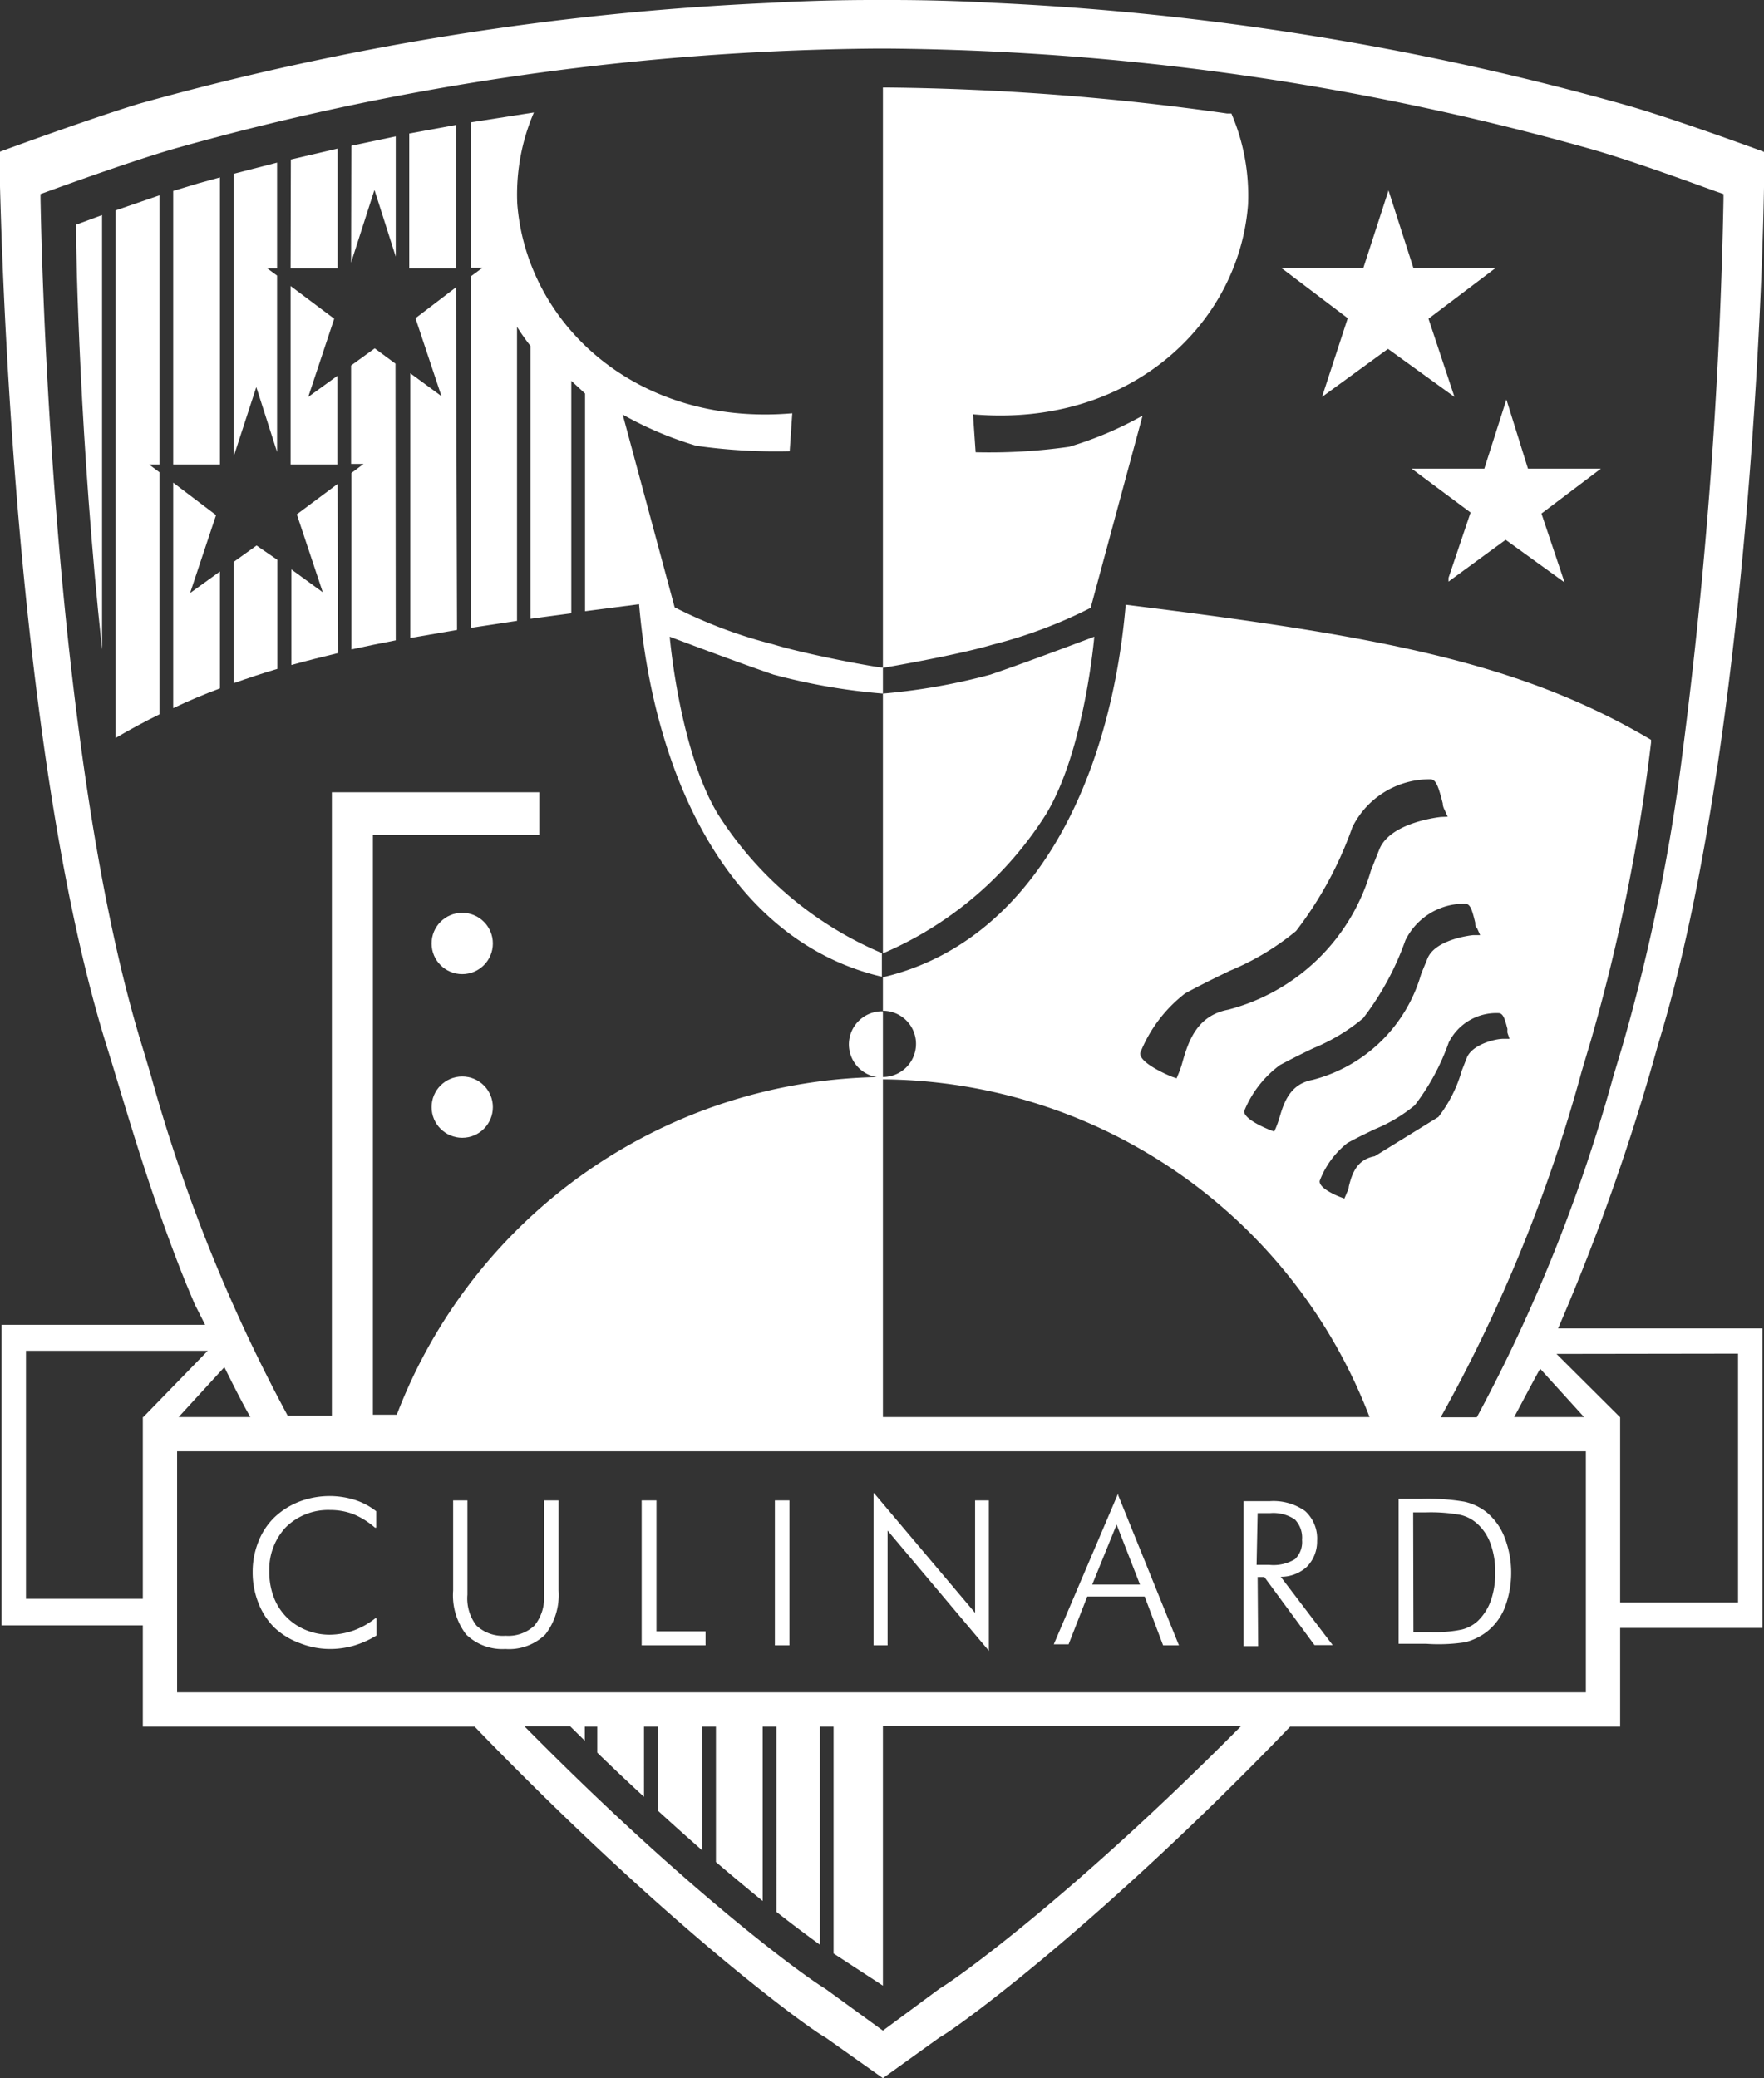 <svg xmlns="http://www.w3.org/2000/svg" viewBox="0 0 67.93 80"><rect x="0" y="0" width="67.93" height="80" fill="#333333" stroke="none"/><defs><style>.a{fill:#fff;}</style></defs><title>culinard-shield-white</title><path class="a" d="M10.56,62.65a2.85,2.85,0,0,0,1,.61,3.13,3.13,0,0,0,1.16.22,3.28,3.28,0,0,0,.91-.13,3.74,3.74,0,0,0,.87-.39h0v-.66l-.05,0a3,3,0,0,1-.84.47,2.85,2.85,0,0,1-.92.16,2.38,2.38,0,0,1-.91-.18,2.24,2.24,0,0,1-.75-.5,2.21,2.21,0,0,1-.49-.77,2.74,2.74,0,0,1-.17-1A2.37,2.37,0,0,1,11,58.8a2.32,2.32,0,0,1,1.72-.67,2.5,2.5,0,0,1,.89.16,3,3,0,0,1,.83.52l.05,0v-.63h0a2.62,2.62,0,0,0-.83-.44,3.27,3.27,0,0,0-2.14.07,2.94,2.94,0,0,0-.95.6,2.64,2.64,0,0,0-.62.94,3.11,3.11,0,0,0-.22,1.16,3.18,3.18,0,0,0,.21,1.17A2.73,2.73,0,0,0,10.56,62.65Z"/><path class="a" d="M19.46,63.48A2,2,0,0,0,21,62.92a2.48,2.48,0,0,0,.51-1.69V57.76h-.56v3.63a1.69,1.69,0,0,1-.37,1.19,1.47,1.47,0,0,1-1.11.39,1.49,1.49,0,0,1-1.12-.39A1.7,1.7,0,0,1,18,61.39V57.76h-.55v3.47a2.48,2.48,0,0,0,.5,1.69A2,2,0,0,0,19.46,63.48Z"/><polygon class="a" points="27.17 62.8 25.28 62.8 25.28 57.76 24.71 57.76 24.71 63.34 27.17 63.34 27.17 62.8"/><rect class="a" x="29.84" y="57.76" width="0.56" height="5.58"/><polygon class="a" points="38.08 57.76 38.08 63.55 38.03 63.49 34.18 58.92 34.18 63.34 33.64 63.34 33.64 57.47 33.7 57.53 33.97 57.85 37.55 62.09 37.55 57.76 38.08 57.76"/><path class="a" d="M41.87,61.46h2.21l.71,1.88h.61l-2.34-5.78,0-.07L40.58,63.3l0,0h.57ZM43,58.69,43.9,61H42.06Z"/><path class="a" d="M48.43,60.71h.26l1.93,2.62h.7l-2-2.63a1.47,1.47,0,0,0,1-.38,1.38,1.38,0,0,0,.4-1,1.43,1.43,0,0,0-.46-1.15,2.11,2.11,0,0,0-1.37-.38h-1v5.58h.56Zm0-2.46h.48a1.49,1.49,0,0,1,.95.24,1,1,0,0,1,.28.79.91.91,0,0,1-.27.74,1.59,1.59,0,0,1-1,.22h-.48Z"/><path class="a" d="M56.42,63.22a2.27,2.27,0,0,0,.83-.4,2.22,2.22,0,0,0,.7-.94,3.77,3.77,0,0,0,0-2.67,2.36,2.36,0,0,0-.71-1,2.09,2.09,0,0,0-.85-.4,8.34,8.34,0,0,0-1.64-.11h-.89v5.58h1.06A6.78,6.78,0,0,0,56.42,63.22Zm-2-5h.51a6.41,6.41,0,0,1,1.32.1,1.46,1.46,0,0,1,.63.33,1.88,1.88,0,0,1,.52.78,3.13,3.13,0,0,1,.18,1.11,3.19,3.19,0,0,1-.17,1.08,2.05,2.05,0,0,1-.51.79,1.42,1.42,0,0,1-.6.32,5,5,0,0,1-1.2.1h-.67Z"/><path class="a" d="M40.29,31.33c1.48-2.46,1.85-6.82,1.85-6.82s-2.64,1-4,1.46A23.57,23.57,0,0,1,34,26.7v10A13.86,13.86,0,0,0,40.29,31.33Z"/><rect class="a" x="33.97" y="36.74" height="0.91"/><path class="a" d="M27.64,31.33c-1.48-2.46-1.85-6.82-1.85-6.82s2.64,1,4,1.46A23.56,23.56,0,0,0,34,26.7v-1c-.22,0-2.9-.49-4.24-.9a18.16,18.16,0,0,1-3.78-1.42l-2-7.42a13.78,13.78,0,0,0,2.83,1.2,21.7,21.7,0,0,0,3.6.21h0l.1-1.46c-6,.52-10.23-3.44-10.59-8.06a8,8,0,0,1,.64-3.52l-2.43.38v5.6h.45l-.45.33V24.17l1.78-.27V12.58a8.17,8.17,0,0,0,.52.74v10.5L22,23.61V14.66l.53.49v8.38l2.08-.27h0v0c.6,6.95,3.65,13,9.35,14.34v-.91A13.86,13.86,0,0,1,27.64,31.33Z"/><rect class="a" x="33.97" y="25.71" height="0.99"/><polygon class="a" points="55.01 12.27 57.59 10.32 54.43 10.32 53.47 7.33 52.5 10.32 49.35 10.32 51.9 12.25 50.91 15.28 53.45 13.43 56.01 15.28 55.01 12.27"/><polygon class="a" points="61.65 18.04 58.84 18.04 58.01 15.38 57.16 18.04 54.36 18.04 56.63 19.73 55.78 22.25 55.78 22.39 57.98 20.78 60.25 22.42 59.36 19.77 61.65 18.04"/><path class="a" d="M38.21,24.82A18.13,18.13,0,0,0,42,23.4L44,16a13.79,13.79,0,0,1-2.83,1.2,21.69,21.69,0,0,1-3.6.21h0l-.1-1.46c6,.52,10.23-3.44,10.59-8.06a8,8,0,0,0-.64-3.52l-.16,0a99.62,99.62,0,0,0-13-1H34V25.71C34.18,25.68,36.86,25.22,38.21,24.82Z"/><path class="a" d="M13.52,10.11l.9-2.8.82,2.57V5.25l-1.71.36Z"/><path class="a" d="M9,17.57l.87-2.67.8,2.5V10.61l-.38-.28h.38V6.26L9,6.69Z"/><path class="a" d="M15.76,10.33h1.8V4.81l-1.8.33Z"/><path class="a" d="M6.67,7.35V17.88h1.8V6.83l-.84.23Z"/><path class="a" d="M3.93,25V8.28l-1,.37C2.92,9.88,3.08,17.1,3.93,25Z"/><path class="a" d="M4.45,28.41q.83-.49,1.69-.91V18.18l-.4-.3h.4V7.52L4.45,8.1Z"/><path class="a" d="M15.23,14l-.8-.59-.91.66v3.79H14l-.47.35V25q.83-.18,1.71-.35Z"/><path class="a" d="M17.56,11.06,16,12.25l1,3-1.2-.88V24.56l1.8-.31Z"/><circle class="a" cx="17.8" cy="42.62" r="1.18"/><path class="a" d="M11.19,10.33H13V5.72l-1.8.42Z"/><circle class="a" cx="17.8" cy="36.32" r="1.18"/><path class="a" d="M32.69,40.2A1.28,1.28,0,0,0,34,41.48V38.93A1.28,1.28,0,0,0,32.69,40.2Z"/><rect class="a" x="33.97" y="38.93" height="2.55"/><path class="a" d="M8.32,19.83,6.67,18.58v8.68c.59-.28,1.18-.53,1.8-.76V22l-1.15.83Z"/><path class="a" d="M9,21.63V26.3c.54-.19,1.1-.38,1.68-.55v-4.2L9.88,21Z"/><polygon class="a" points="12.99 14.47 11.87 15.28 12.87 12.27 11.19 11.01 11.19 17.88 12.99 17.88 12.99 14.47"/><path class="a" d="M13,18.63,11.43,19.8l1,3-1.21-.88V25.6c.58-.16,1.18-.31,1.8-.46Z"/><path class="a" d="M67.92,5.84c-.2-.07-3.42-1.26-5.32-1.8A108,108,0,0,0,38.24.11Q36.3,0,34.3,0h-.67q-2,0-3.94.11A108,108,0,0,0,5.33,4C3.43,4.58.21,5.76,0,5.84H0S0,5.91,0,6s0,.08,0,.12,0,.32,0,.54S0,7,0,7.18c.13,4.93.79,22.33,4.08,33C4.76,42.34,5.59,45.4,7,49l.16.4.34.81L7.9,51H.06V62.57H5.5v3.9H18.28l.24.25.36.37c7.43,7.59,12.56,11.19,12.89,11.33L34,80l2.2-1.58c.3-.13,4.52-3.08,10.83-9.27.77-.76,1.58-1.57,2.41-2.43l.24-.25H62.39v-3.8h5.48V51.14H60a84.16,84.16,0,0,0,3.85-10.93c3.29-10.7,4-28.1,4.08-33,0-.18,0-.35,0-.49s0-.4,0-.54,0-.09,0-.12,0-.19,0-.19ZM5.5,54.55v7H1V52H8L5.52,54.55Zm3.14-1.92c.31.62.63,1.27,1,1.92H6.88ZM36.19,76.55,34,78.17l-2.23-1.62c-.53-.3-5-3.44-11.57-10.09h1.76l.56.55v-.54H23v1q.94.91,1.8,1.7V66.47h.53V69.7q.91.83,1.71,1.53V66.47h.53v5.21c.67.57,1.27,1.07,1.8,1.5V66.47h.53V73.6c.74.58,1.31,1,1.67,1.26V66.47h.53V75.2L34,76.44v-10h13.8C41.18,73.11,36.72,76.25,36.19,76.55Zm24.88-11.4H6.82V55.87H61.07ZM56.72,36s-1.44.14-1.75.9c-.09.23-.18.43-.25.62a5.88,5.88,0,0,1-4.17,4.05c-.88.16-1.11.88-1.28,1.46a3.76,3.76,0,0,1-.13.37l-.07.16-.16-.06s-1-.38-1-.72A4.12,4.12,0,0,1,49.29,41c.45-.24.87-.45,1.29-.65a7.34,7.34,0,0,0,1.91-1.15,10.81,10.81,0,0,0,1.63-3,2.52,2.52,0,0,1,2.3-1.41c.2,0,.27.24.39.73,0,.09,0,.16.06.19L57,36Zm-3.78,8.51c-.71.13-.88.7-1,1.17,0,.11-.07.21-.1.3l-.07.16-.16-.06s-.83-.31-.79-.62A3.37,3.37,0,0,1,51.89,44c.36-.2.72-.37,1.05-.53a5.94,5.94,0,0,0,1.54-.92,8.75,8.75,0,0,0,1.31-2.42A2.05,2.05,0,0,1,57.7,39c.19,0,.25.23.35.61a1.15,1.15,0,0,0,0,.15l.08.23-.24,0c-.32,0-1.19.22-1.4.72l-.2.51A5.22,5.22,0,0,1,55.39,43m.1-11.55s-1.94.19-2.37,1.24l-.33.83a7.75,7.75,0,0,1-5.5,5.35c-1.21.23-1.53,1.24-1.75,2a3.47,3.47,0,0,1-.16.47l-.07.17-.18-.06s-1.28-.51-1.22-.92a5.44,5.44,0,0,1,1.73-2.29c.59-.32,1.16-.6,1.72-.87a10,10,0,0,0,2.55-1.53,14.41,14.41,0,0,0,2.17-4,3.32,3.32,0,0,1,3-1.84c.22,0,.31.27.48.93,0,.12.06.23.08.27l.11.24Zm-2.75,23.1H34v-13h0A20.23,20.23,0,0,1,52.74,54.55Zm5.57,0c.34-.63.66-1.25,1-1.86L61,54.55Zm8.62-2.44v9.58H62.39V54.56h0l-2.45-2.44ZM66.37,7.66a194.87,194.87,0,0,1-1.59,21.42,73.84,73.84,0,0,1-2.3,11.18l-.36,1.2a62.52,62.52,0,0,1-5.25,13.1H55.48a59.37,59.37,0,0,0,5.43-13.32c.12-.4.23-.78.34-1.14a72.24,72.24,0,0,0,2.33-11.51v-.11c-5.07-3-10.51-4-20.23-5.2h0v0c-.6,6.95-3.66,13-9.35,14.34v1.29a1.27,1.27,0,1,1,0,2.55v0h0a20.23,20.23,0,0,0-18.72,13l0,0h-.92V32.14h6.41V30.5H12.78v24h-1.7A63,63,0,0,1,5.82,41.43c-.12-.41-.24-.81-.35-1.17C1.84,28.46,1.57,7.86,1.56,7.66V7.47l.17-.06S5,6.21,6.8,5.7A102.66,102.66,0,0,1,33.65,1.87h.63A102.64,102.64,0,0,1,61.13,5.7c1.85.51,5,1.7,5.07,1.71l.17.06Z"/></svg>
